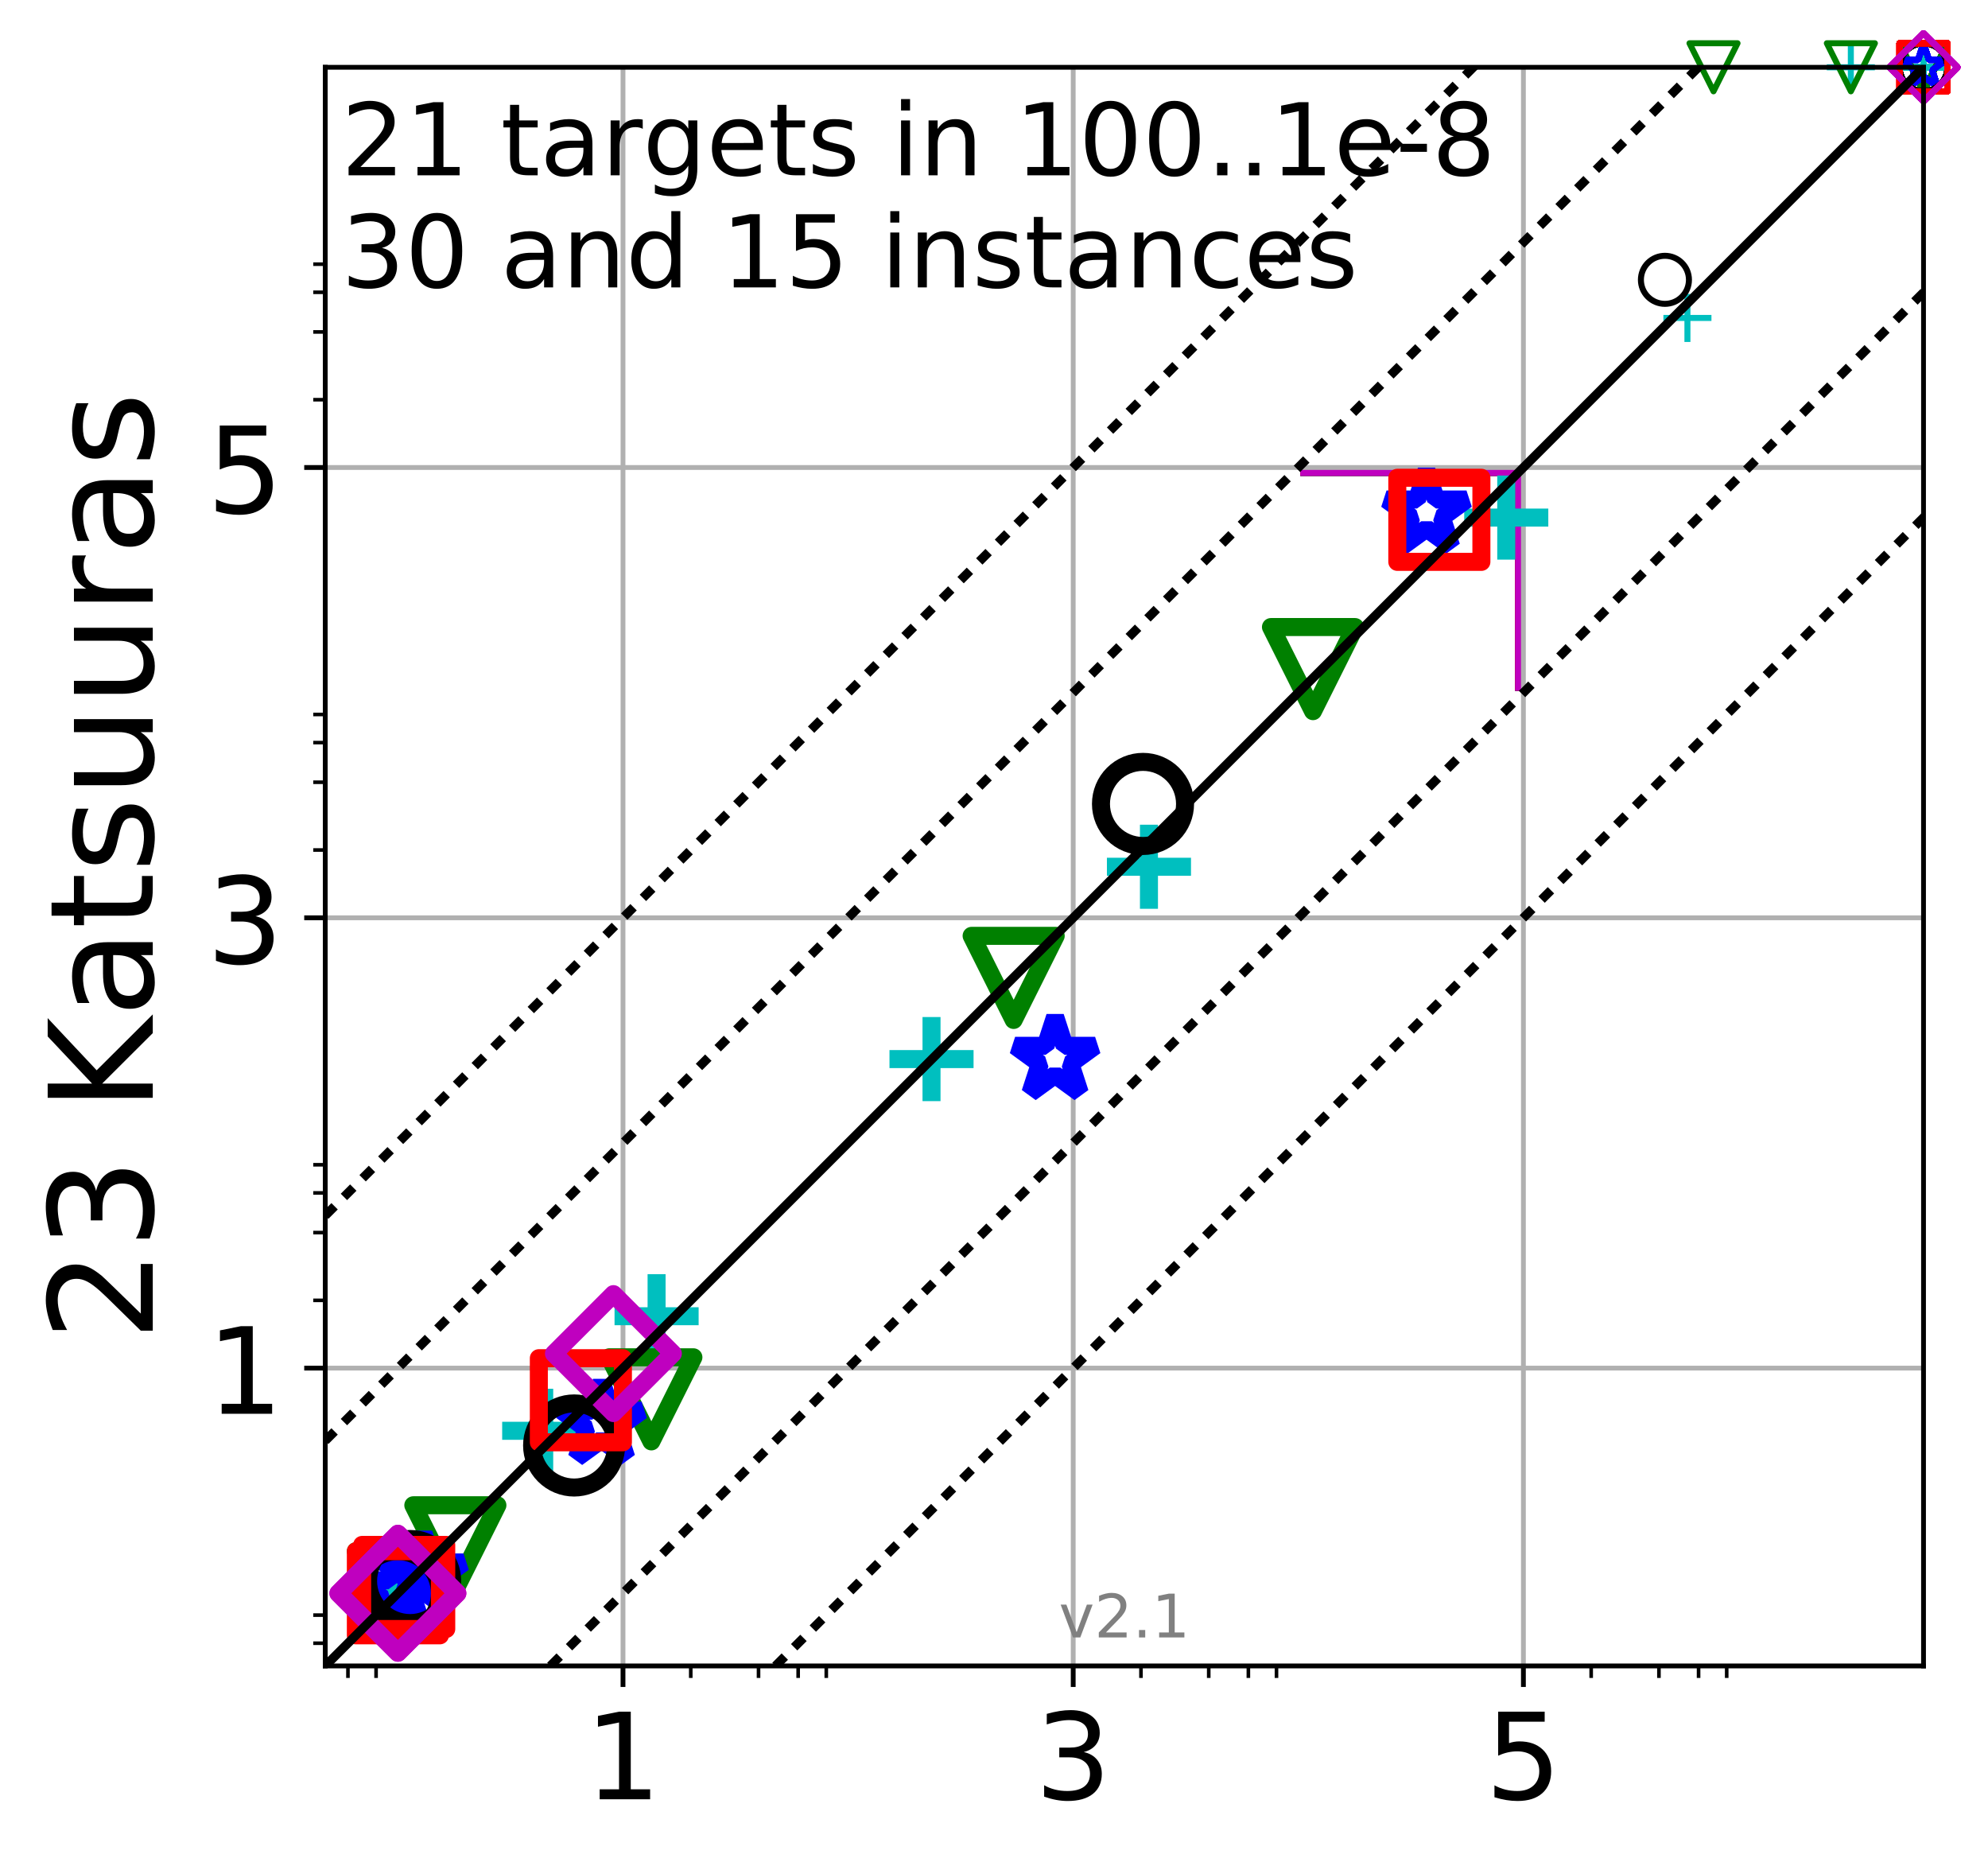 <?xml version="1.0" encoding="utf-8" standalone="no"?>
<!DOCTYPE svg PUBLIC "-//W3C//DTD SVG 1.1//EN"
  "http://www.w3.org/Graphics/SVG/1.1/DTD/svg11.dtd">
<!-- Created with matplotlib (http://matplotlib.org/) -->
<svg height="310pt" version="1.1" viewBox="0 0 331 310" width="331pt" xmlns="http://www.w3.org/2000/svg" xmlns:xlink="http://www.w3.org/1999/xlink">
 <defs>
  <style type="text/css">
*{stroke-linecap:butt;stroke-linejoin:round;}
  </style>
 </defs>
 <g id="figure_1">
  <g id="patch_1">
   <path d="M 0 310.868 
L 331.464 310.868 
L 331.464 0 
L 0 0 
z
" style="fill:#ffffff;"/>
  </g>
  <g id="axes_1">
   <g id="patch_2">
    <path d="M 54.153 277.312 
L 320.264 277.312 
L 320.264 11.2 
L 54.153 11.2 
z
" style="fill:#ffffff;"/>
   </g>
   <g id="line2d_1">
    <path clip-path="url(#pa8c44ef5ee)" d="M 253.007 114.22 
L 253.007 78.455 
" style="fill:none;stroke:#00bfbf;stroke-linecap:square;stroke-width:1.5;"/>
   </g>
   <g id="line2d_2">
    <path clip-path="url(#pa8c44ef5ee)" d="M 217.242 78.455 
L 253.007 78.455 
" style="fill:none;stroke:#00bfbf;stroke-linecap:square;stroke-width:1.5;"/>
   </g>
   <g id="line2d_3">
    <path clip-path="url(#pa8c44ef5ee)" d="M 253.026 114.23 
L 253.026 78.466 
" style="fill:none;stroke:#008000;stroke-linecap:square;stroke-width:1.5;"/>
   </g>
   <g id="line2d_4">
    <path clip-path="url(#pa8c44ef5ee)" d="M 217.261 78.466 
L 253.026 78.466 
" style="fill:none;stroke:#008000;stroke-linecap:square;stroke-width:1.5;"/>
   </g>
   <g id="line2d_5">
    <path clip-path="url(#pa8c44ef5ee)" d="M 253.015 114.228 
L 253.015 78.464 
" style="fill:none;stroke:#0000ff;stroke-linecap:square;stroke-width:1.5;"/>
   </g>
   <g id="line2d_6">
    <path clip-path="url(#pa8c44ef5ee)" d="M 217.25 78.464 
L 253.015 78.464 
" style="fill:none;stroke:#0000ff;stroke-linecap:square;stroke-width:1.5;"/>
   </g>
   <g id="line2d_7">
    <path clip-path="url(#pa8c44ef5ee)" d="M 253.011 114.216 
L 253.011 78.451 
" style="fill:none;stroke:#000000;stroke-linecap:square;stroke-width:1.5;"/>
   </g>
   <g id="line2d_8">
    <path clip-path="url(#pa8c44ef5ee)" d="M 217.246 78.451 
L 253.011 78.451 
" style="fill:none;stroke:#000000;stroke-linecap:square;stroke-width:1.5;"/>
   </g>
   <g id="line2d_9">
    <path clip-path="url(#pa8c44ef5ee)" d="M 253.006 114.223 
L 253.006 78.458 
" style="fill:none;stroke:#ff0000;stroke-linecap:square;stroke-width:1.5;"/>
   </g>
   <g id="line2d_10">
    <path clip-path="url(#pa8c44ef5ee)" d="M 217.242 78.458 
L 253.006 78.458 
" style="fill:none;stroke:#ff0000;stroke-linecap:square;stroke-width:1.5;"/>
   </g>
   <g id="line2d_11">
    <path clip-path="url(#pa8c44ef5ee)" d="M 253.007 114.231 
L 253.007 78.466 
" style="fill:none;stroke:#bf00bf;stroke-linecap:square;stroke-width:1.5;"/>
   </g>
   <g id="line2d_12">
    <path clip-path="url(#pa8c44ef5ee)" d="M 217.242 78.466 
L 253.007 78.466 
" style="fill:none;stroke:#bf00bf;stroke-linecap:square;stroke-width:1.5;"/>
   </g>
   <g id="matplotlib.axis_1">
    <g id="xtick_1">
     <g id="line2d_13">
      <path clip-path="url(#pa8c44ef5ee)" d="M 103.728 277.312 
L 103.728 11.2 
" style="fill:none;stroke:#b0b0b0;stroke-linecap:square;stroke-width:0.8;"/>
     </g>
     <g id="line2d_14">
      <defs>
       <path d="M 0 0 
L 0 3.5 
" id="meb3e71d6f0" style="stroke:#000000;stroke-width:0.8;"/>
      </defs>
      <g>
       <use style="stroke:#000000;stroke-width:0.8;" x="103.728" xlink:href="#meb3e71d6f0" y="277.312"/>
      </g>
     </g>
     <g id="text_1">
      <!-- 1 -->
      <defs>
       <path d="M 12.406 8.297 
L 28.516 8.297 
L 28.516 63.922 
L 10.984 60.406 
L 10.984 69.391 
L 28.422 72.906 
L 38.281 72.906 
L 38.281 8.297 
L 54.391 8.297 
L 54.391 0 
L 12.406 0 
z
" id="DejaVuSans-31"/>
      </defs>
      <g transform="translate(97.366 299.509)scale(0.2 -0.2)">
       <use xlink:href="#DejaVuSans-31"/>
      </g>
     </g>
    </g>
    <g id="xtick_2">
     <g id="line2d_15">
      <path clip-path="url(#pa8c44ef5ee)" d="M 178.687 277.312 
L 178.687 11.2 
" style="fill:none;stroke:#b0b0b0;stroke-linecap:square;stroke-width:0.8;"/>
     </g>
     <g id="line2d_16">
      <g>
       <use style="stroke:#000000;stroke-width:0.8;" x="178.687" xlink:href="#meb3e71d6f0" y="277.312"/>
      </g>
     </g>
     <g id="text_2">
      <!-- 3 -->
      <defs>
       <path d="M 40.578 39.312 
Q 47.656 37.797 51.625 33 
Q 55.609 28.219 55.609 21.188 
Q 55.609 10.406 48.188 4.484 
Q 40.766 -1.422 27.094 -1.422 
Q 22.516 -1.422 17.656 -0.516 
Q 12.797 0.391 7.625 2.203 
L 7.625 11.719 
Q 11.719 9.328 16.594 8.109 
Q 21.484 6.891 26.812 6.891 
Q 36.078 6.891 40.938 10.547 
Q 45.797 14.203 45.797 21.188 
Q 45.797 27.641 41.281 31.266 
Q 36.766 34.906 28.719 34.906 
L 20.219 34.906 
L 20.219 43.016 
L 29.109 43.016 
Q 36.375 43.016 40.234 45.922 
Q 44.094 48.828 44.094 54.297 
Q 44.094 59.906 40.109 62.906 
Q 36.141 65.922 28.719 65.922 
Q 24.656 65.922 20.016 65.031 
Q 15.375 64.156 9.812 62.312 
L 9.812 71.094 
Q 15.438 72.656 20.344 73.438 
Q 25.25 74.219 29.594 74.219 
Q 40.828 74.219 47.359 69.109 
Q 53.906 64.016 53.906 55.328 
Q 53.906 49.266 50.438 45.094 
Q 46.969 40.922 40.578 39.312 
" id="DejaVuSans-33"/>
      </defs>
      <g transform="translate(172.325 299.509)scale(0.2 -0.2)">
       <use xlink:href="#DejaVuSans-33"/>
      </g>
     </g>
    </g>
    <g id="xtick_3">
     <g id="line2d_17">
      <path clip-path="url(#pa8c44ef5ee)" d="M 253.646 277.312 
L 253.646 11.2 
" style="fill:none;stroke:#b0b0b0;stroke-linecap:square;stroke-width:0.8;"/>
     </g>
     <g id="line2d_18">
      <g>
       <use style="stroke:#000000;stroke-width:0.8;" x="253.646" xlink:href="#meb3e71d6f0" y="277.312"/>
      </g>
     </g>
     <g id="text_3">
      <!-- 5 -->
      <defs>
       <path d="M 10.797 72.906 
L 49.516 72.906 
L 49.516 64.594 
L 19.828 64.594 
L 19.828 46.734 
Q 21.969 47.469 24.109 47.828 
Q 26.266 48.188 28.422 48.188 
Q 40.625 48.188 47.75 41.5 
Q 54.891 34.812 54.891 23.391 
Q 54.891 11.625 47.562 5.094 
Q 40.234 -1.422 26.906 -1.422 
Q 22.312 -1.422 17.547 -0.641 
Q 12.797 0.141 7.719 1.703 
L 7.719 11.625 
Q 12.109 9.234 16.797 8.062 
Q 21.484 6.891 26.703 6.891 
Q 35.156 6.891 40.078 11.328 
Q 45.016 15.766 45.016 23.391 
Q 45.016 31 40.078 35.438 
Q 35.156 39.891 26.703 39.891 
Q 22.75 39.891 18.812 39.016 
Q 14.891 38.141 10.797 36.281 
z
" id="DejaVuSans-35"/>
      </defs>
      <g transform="translate(247.284 299.509)scale(0.2 -0.2)">
       <use xlink:href="#DejaVuSans-35"/>
      </g>
     </g>
    </g>
    <g id="xtick_4">
     <g id="line2d_19">
      <defs>
       <path d="M 0 0 
L 0 2 
" id="maaccd7bc27" style="stroke:#000000;stroke-width:0.6;"/>
      </defs>
      <g>
       <use style="stroke:#000000;stroke-width:0.6;" x="57.934" xlink:href="#maaccd7bc27" y="277.312"/>
      </g>
     </g>
    </g>
    <g id="xtick_5">
     <g id="line2d_20">
      <g>
       <use style="stroke:#000000;stroke-width:0.6;" x="62.616" xlink:href="#maaccd7bc27" y="277.312"/>
      </g>
     </g>
    </g>
    <g id="xtick_6">
     <g id="line2d_21">
      <g>
       <use style="stroke:#000000;stroke-width:0.6;" x="115.01" xlink:href="#maaccd7bc27" y="277.312"/>
      </g>
     </g>
    </g>
    <g id="xtick_7">
     <g id="line2d_22">
      <g>
       <use style="stroke:#000000;stroke-width:0.6;" x="126.293" xlink:href="#maaccd7bc27" y="277.312"/>
      </g>
     </g>
    </g>
    <g id="xtick_8">
     <g id="line2d_23">
      <g>
       <use style="stroke:#000000;stroke-width:0.6;" x="132.893" xlink:href="#maaccd7bc27" y="277.312"/>
      </g>
     </g>
    </g>
    <g id="xtick_9">
     <g id="line2d_24">
      <g>
       <use style="stroke:#000000;stroke-width:0.6;" x="137.575" xlink:href="#maaccd7bc27" y="277.312"/>
      </g>
     </g>
    </g>
    <g id="xtick_10">
     <g id="line2d_25">
      <g>
       <use style="stroke:#000000;stroke-width:0.6;" x="189.97" xlink:href="#maaccd7bc27" y="277.312"/>
      </g>
     </g>
    </g>
    <g id="xtick_11">
     <g id="line2d_26">
      <g>
       <use style="stroke:#000000;stroke-width:0.6;" x="201.252" xlink:href="#maaccd7bc27" y="277.312"/>
      </g>
     </g>
    </g>
    <g id="xtick_12">
     <g id="line2d_27">
      <g>
       <use style="stroke:#000000;stroke-width:0.6;" x="207.852" xlink:href="#maaccd7bc27" y="277.312"/>
      </g>
     </g>
    </g>
    <g id="xtick_13">
     <g id="line2d_28">
      <g>
       <use style="stroke:#000000;stroke-width:0.6;" x="212.534" xlink:href="#maaccd7bc27" y="277.312"/>
      </g>
     </g>
    </g>
    <g id="xtick_14">
     <g id="line2d_29">
      <g>
       <use style="stroke:#000000;stroke-width:0.6;" x="264.929" xlink:href="#maaccd7bc27" y="277.312"/>
      </g>
     </g>
    </g>
    <g id="xtick_15">
     <g id="line2d_30">
      <g>
       <use style="stroke:#000000;stroke-width:0.6;" x="276.211" xlink:href="#maaccd7bc27" y="277.312"/>
      </g>
     </g>
    </g>
    <g id="xtick_16">
     <g id="line2d_31">
      <g>
       <use style="stroke:#000000;stroke-width:0.6;" x="282.811" xlink:href="#maaccd7bc27" y="277.312"/>
      </g>
     </g>
    </g>
    <g id="xtick_17">
     <g id="line2d_32">
      <g>
       <use style="stroke:#000000;stroke-width:0.6;" x="287.494" xlink:href="#maaccd7bc27" y="277.312"/>
      </g>
     </g>
    </g>
   </g>
   <g id="matplotlib.axis_2">
    <g id="ytick_1">
     <g id="line2d_33">
      <path clip-path="url(#pa8c44ef5ee)" d="M 54.153 227.736 
L 320.264 227.736 
" style="fill:none;stroke:#b0b0b0;stroke-linecap:square;stroke-width:0.8;"/>
     </g>
     <g id="line2d_34">
      <defs>
       <path d="M 0 0 
L -3.5 0 
" id="mb27d018415" style="stroke:#000000;stroke-width:0.8;"/>
      </defs>
      <g>
       <use style="stroke:#000000;stroke-width:0.8;" x="54.153" xlink:href="#mb27d018415" y="227.736"/>
      </g>
     </g>
     <g id="text_4">
      <!-- 1 -->
      <g transform="translate(34.428 235.335)scale(0.2 -0.2)">
       <use xlink:href="#DejaVuSans-31"/>
      </g>
     </g>
    </g>
    <g id="ytick_2">
     <g id="line2d_35">
      <path clip-path="url(#pa8c44ef5ee)" d="M 54.153 152.777 
L 320.264 152.777 
" style="fill:none;stroke:#b0b0b0;stroke-linecap:square;stroke-width:0.8;"/>
     </g>
     <g id="line2d_36">
      <g>
       <use style="stroke:#000000;stroke-width:0.8;" x="54.153" xlink:href="#mb27d018415" y="152.777"/>
      </g>
     </g>
     <g id="text_5">
      <!-- 3 -->
      <g transform="translate(34.428 160.376)scale(0.2 -0.2)">
       <use xlink:href="#DejaVuSans-33"/>
      </g>
     </g>
    </g>
    <g id="ytick_3">
     <g id="line2d_37">
      <path clip-path="url(#pa8c44ef5ee)" d="M 54.153 77.818 
L 320.264 77.818 
" style="fill:none;stroke:#b0b0b0;stroke-linecap:square;stroke-width:0.8;"/>
     </g>
     <g id="line2d_38">
      <g>
       <use style="stroke:#000000;stroke-width:0.8;" x="54.153" xlink:href="#mb27d018415" y="77.818"/>
      </g>
     </g>
     <g id="text_6">
      <!-- 5 -->
      <g transform="translate(34.428 85.417)scale(0.2 -0.2)">
       <use xlink:href="#DejaVuSans-35"/>
      </g>
     </g>
    </g>
    <g id="ytick_4">
     <g id="line2d_39">
      <defs>
       <path d="M 0 0 
L -2 0 
" id="mbf9aca36cf" style="stroke:#000000;stroke-width:0.6;"/>
      </defs>
      <g>
       <use style="stroke:#000000;stroke-width:0.6;" x="54.153" xlink:href="#mbf9aca36cf" y="273.531"/>
      </g>
     </g>
    </g>
    <g id="ytick_5">
     <g id="line2d_40">
      <g>
       <use style="stroke:#000000;stroke-width:0.6;" x="54.153" xlink:href="#mbf9aca36cf" y="268.848"/>
      </g>
     </g>
    </g>
    <g id="ytick_6">
     <g id="line2d_41">
      <g>
       <use style="stroke:#000000;stroke-width:0.6;" x="54.153" xlink:href="#mbf9aca36cf" y="216.454"/>
      </g>
     </g>
    </g>
    <g id="ytick_7">
     <g id="line2d_42">
      <g>
       <use style="stroke:#000000;stroke-width:0.6;" x="54.153" xlink:href="#mbf9aca36cf" y="205.172"/>
      </g>
     </g>
    </g>
    <g id="ytick_8">
     <g id="line2d_43">
      <g>
       <use style="stroke:#000000;stroke-width:0.6;" x="54.153" xlink:href="#mbf9aca36cf" y="198.572"/>
      </g>
     </g>
    </g>
    <g id="ytick_9">
     <g id="line2d_44">
      <g>
       <use style="stroke:#000000;stroke-width:0.6;" x="54.153" xlink:href="#mbf9aca36cf" y="193.889"/>
      </g>
     </g>
    </g>
    <g id="ytick_10">
     <g id="line2d_45">
      <g>
       <use style="stroke:#000000;stroke-width:0.6;" x="54.153" xlink:href="#mbf9aca36cf" y="141.495"/>
      </g>
     </g>
    </g>
    <g id="ytick_11">
     <g id="line2d_46">
      <g>
       <use style="stroke:#000000;stroke-width:0.6;" x="54.153" xlink:href="#mbf9aca36cf" y="130.213"/>
      </g>
     </g>
    </g>
    <g id="ytick_12">
     <g id="line2d_47">
      <g>
       <use style="stroke:#000000;stroke-width:0.6;" x="54.153" xlink:href="#mbf9aca36cf" y="123.613"/>
      </g>
     </g>
    </g>
    <g id="ytick_13">
     <g id="line2d_48">
      <g>
       <use style="stroke:#000000;stroke-width:0.6;" x="54.153" xlink:href="#mbf9aca36cf" y="118.93"/>
      </g>
     </g>
    </g>
    <g id="ytick_14">
     <g id="line2d_49">
      <g>
       <use style="stroke:#000000;stroke-width:0.6;" x="54.153" xlink:href="#mbf9aca36cf" y="66.536"/>
      </g>
     </g>
    </g>
    <g id="ytick_15">
     <g id="line2d_50">
      <g>
       <use style="stroke:#000000;stroke-width:0.6;" x="54.153" xlink:href="#mbf9aca36cf" y="55.253"/>
      </g>
     </g>
    </g>
    <g id="ytick_16">
     <g id="line2d_51">
      <g>
       <use style="stroke:#000000;stroke-width:0.6;" x="54.153" xlink:href="#mbf9aca36cf" y="48.654"/>
      </g>
     </g>
    </g>
    <g id="ytick_17">
     <g id="line2d_52">
      <g>
       <use style="stroke:#000000;stroke-width:0.6;" x="54.153" xlink:href="#mbf9aca36cf" y="43.971"/>
      </g>
     </g>
    </g>
    <g id="text_7">
     <!-- 23 Katsuuras -->
     <defs>
      <path d="M 19.188 8.297 
L 53.609 8.297 
L 53.609 0 
L 7.328 0 
L 7.328 8.297 
Q 12.938 14.109 22.625 23.891 
Q 32.328 33.688 34.812 36.531 
Q 39.547 41.844 41.422 45.531 
Q 43.312 49.219 43.312 52.781 
Q 43.312 58.594 39.234 62.25 
Q 35.156 65.922 28.609 65.922 
Q 23.969 65.922 18.812 64.312 
Q 13.672 62.703 7.812 59.422 
L 7.812 69.391 
Q 13.766 71.781 18.938 73 
Q 24.125 74.219 28.422 74.219 
Q 39.75 74.219 46.484 68.547 
Q 53.219 62.891 53.219 53.422 
Q 53.219 48.922 51.531 44.891 
Q 49.859 40.875 45.406 35.406 
Q 44.188 33.984 37.641 27.219 
Q 31.109 20.453 19.188 8.297 
" id="DejaVuSans-32"/>
      <path id="DejaVuSans-20"/>
      <path d="M 9.812 72.906 
L 19.672 72.906 
L 19.672 42.094 
L 52.391 72.906 
L 65.094 72.906 
L 28.906 38.922 
L 67.672 0 
L 54.688 0 
L 19.672 35.109 
L 19.672 0 
L 9.812 0 
z
" id="DejaVuSans-4b"/>
      <path d="M 34.281 27.484 
Q 23.391 27.484 19.188 25 
Q 14.984 22.516 14.984 16.5 
Q 14.984 11.719 18.141 8.906 
Q 21.297 6.109 26.703 6.109 
Q 34.188 6.109 38.703 11.406 
Q 43.219 16.703 43.219 25.484 
L 43.219 27.484 
z
M 52.203 31.203 
L 52.203 0 
L 43.219 0 
L 43.219 8.297 
Q 40.141 3.328 35.547 0.953 
Q 30.953 -1.422 24.312 -1.422 
Q 15.922 -1.422 10.953 3.297 
Q 6 8.016 6 15.922 
Q 6 25.141 12.172 29.828 
Q 18.359 34.516 30.609 34.516 
L 43.219 34.516 
L 43.219 35.406 
Q 43.219 41.609 39.141 45 
Q 35.062 48.391 27.688 48.391 
Q 23 48.391 18.547 47.266 
Q 14.109 46.141 10.016 43.891 
L 10.016 52.203 
Q 14.938 54.109 19.578 55.047 
Q 24.219 56 28.609 56 
Q 40.484 56 46.344 49.844 
Q 52.203 43.703 52.203 31.203 
" id="DejaVuSans-61"/>
      <path d="M 18.312 70.219 
L 18.312 54.688 
L 36.812 54.688 
L 36.812 47.703 
L 18.312 47.703 
L 18.312 18.016 
Q 18.312 11.328 20.141 9.422 
Q 21.969 7.516 27.594 7.516 
L 36.812 7.516 
L 36.812 0 
L 27.594 0 
Q 17.188 0 13.234 3.875 
Q 9.281 7.766 9.281 18.016 
L 9.281 47.703 
L 2.688 47.703 
L 2.688 54.688 
L 9.281 54.688 
L 9.281 70.219 
z
" id="DejaVuSans-74"/>
      <path d="M 44.281 53.078 
L 44.281 44.578 
Q 40.484 46.531 36.375 47.5 
Q 32.281 48.484 27.875 48.484 
Q 21.188 48.484 17.844 46.438 
Q 14.5 44.391 14.5 40.281 
Q 14.5 37.156 16.891 35.375 
Q 19.281 33.594 26.516 31.984 
L 29.594 31.297 
Q 39.156 29.25 43.188 25.516 
Q 47.219 21.781 47.219 15.094 
Q 47.219 7.469 41.188 3.016 
Q 35.156 -1.422 24.609 -1.422 
Q 20.219 -1.422 15.453 -0.562 
Q 10.688 0.297 5.422 2 
L 5.422 11.281 
Q 10.406 8.688 15.234 7.391 
Q 20.062 6.109 24.812 6.109 
Q 31.156 6.109 34.562 8.281 
Q 37.984 10.453 37.984 14.406 
Q 37.984 18.062 35.516 20.016 
Q 33.062 21.969 24.703 23.781 
L 21.578 24.516 
Q 13.234 26.266 9.516 29.906 
Q 5.812 33.547 5.812 39.891 
Q 5.812 47.609 11.281 51.797 
Q 16.75 56 26.812 56 
Q 31.781 56 36.172 55.266 
Q 40.578 54.547 44.281 53.078 
" id="DejaVuSans-73"/>
      <path d="M 8.5 21.578 
L 8.5 54.688 
L 17.484 54.688 
L 17.484 21.922 
Q 17.484 14.156 20.5 10.266 
Q 23.531 6.391 29.594 6.391 
Q 36.859 6.391 41.078 11.031 
Q 45.312 15.672 45.312 23.688 
L 45.312 54.688 
L 54.297 54.688 
L 54.297 0 
L 45.312 0 
L 45.312 8.406 
Q 42.047 3.422 37.719 1 
Q 33.406 -1.422 27.688 -1.422 
Q 18.266 -1.422 13.375 4.438 
Q 8.5 10.297 8.5 21.578 
M 31.109 56 
z
" id="DejaVuSans-75"/>
      <path d="M 41.109 46.297 
Q 39.594 47.172 37.812 47.578 
Q 36.031 48 33.891 48 
Q 26.266 48 22.188 43.047 
Q 18.109 38.094 18.109 28.812 
L 18.109 0 
L 9.078 0 
L 9.078 54.688 
L 18.109 54.688 
L 18.109 46.188 
Q 20.953 51.172 25.484 53.578 
Q 30.031 56 36.531 56 
Q 37.453 56 38.578 55.875 
Q 39.703 55.766 41.062 55.516 
z
" id="DejaVuSans-72"/>
     </defs>
     <g transform="translate(25.436 223.265)rotate(-90)scale(0.24 -0.24)">
      <use xlink:href="#DejaVuSans-32"/>
      <use x="63.623" xlink:href="#DejaVuSans-33"/>
      <use x="127.246" xlink:href="#DejaVuSans-20"/>
      <use x="159.033" xlink:href="#DejaVuSans-4b"/>
      <use x="224.594" xlink:href="#DejaVuSans-61"/>
      <use x="285.873" xlink:href="#DejaVuSans-74"/>
      <use x="325.082" xlink:href="#DejaVuSans-73"/>
      <use x="377.182" xlink:href="#DejaVuSans-75"/>
      <use x="440.561" xlink:href="#DejaVuSans-75"/>
      <use x="503.939" xlink:href="#DejaVuSans-72"/>
      <use x="545.053" xlink:href="#DejaVuSans-61"/>
      <use x="606.332" xlink:href="#DejaVuSans-73"/>
     </g>
    </g>
   </g>
   <g id="line2d_53">
    <defs>
     <path d="M -7 0 
L 7 0 
M 0 7 
L 0 -7 
" id="m650747ad0c" style="stroke:#00bfbf;stroke-width:3;"/>
    </defs>
    <g>
     <use style="fill:none;stroke:#00bfbf;stroke-width:3;" x="66.249" xlink:href="#m650747ad0c" y="265.216"/>
     <use style="fill:none;stroke:#00bfbf;stroke-width:3;" x="90.61" xlink:href="#m650747ad0c" y="238.173"/>
     <use style="fill:none;stroke:#00bfbf;stroke-width:3;" x="109.321" xlink:href="#m650747ad0c" y="219.099"/>
     <use style="fill:none;stroke:#00bfbf;stroke-width:3;" x="155.097" xlink:href="#m650747ad0c" y="176.294"/>
     <use style="fill:none;stroke:#00bfbf;stroke-width:3;" x="191.3" xlink:href="#m650747ad0c" y="144.281"/>
     <use style="fill:none;stroke:#00bfbf;stroke-width:3;" x="250.79" xlink:href="#m650747ad0c" y="86.16"/>
    </g>
   </g>
   <g id="line2d_54">
    <defs>
     <path d="M -4 0 
L 4 0 
M 0 4 
L 0 -4 
" id="md468069913" style="stroke:#00bfbf;"/>
    </defs>
    <g>
     <use style="fill:none;stroke:#00bfbf;" x="280.955" xlink:href="#md468069913" y="52.925"/>
    </g>
   </g>
   <g id="line2d_55">
    <g>
     <use style="fill:none;stroke:#00bfbf;" x="308.161" xlink:href="#md468069913" y="11.2"/>
    </g>
   </g>
   <g id="line2d_56">
    <g>
     <use style="fill:none;stroke:#00bfbf;" x="320.264" xlink:href="#md468069913" y="11.2"/>
     <use style="fill:none;stroke:#00bfbf;" x="320.264" xlink:href="#md468069913" y="11.2"/>
     <use style="fill:none;stroke:#00bfbf;" x="320.264" xlink:href="#md468069913" y="11.2"/>
     <use style="fill:none;stroke:#00bfbf;" x="320.264" xlink:href="#md468069913" y="11.2"/>
     <use style="fill:none;stroke:#00bfbf;" x="320.264" xlink:href="#md468069913" y="11.2"/>
     <use style="fill:none;stroke:#00bfbf;" x="320.264" xlink:href="#md468069913" y="11.2"/>
     <use style="fill:none;stroke:#00bfbf;" x="320.264" xlink:href="#md468069913" y="11.2"/>
     <use style="fill:none;stroke:#00bfbf;" x="320.264" xlink:href="#md468069913" y="11.2"/>
     <use style="fill:none;stroke:#00bfbf;" x="320.264" xlink:href="#md468069913" y="11.2"/>
     <use style="fill:none;stroke:#00bfbf;" x="320.264" xlink:href="#md468069913" y="11.2"/>
     <use style="fill:none;stroke:#00bfbf;" x="320.264" xlink:href="#md468069913" y="11.2"/>
     <use style="fill:none;stroke:#00bfbf;" x="320.264" xlink:href="#md468069913" y="11.2"/>
     <use style="fill:none;stroke:#00bfbf;" x="320.264" xlink:href="#md468069913" y="11.2"/>
    </g>
   </g>
   <g id="line2d_57">
    <defs>
     <path d="M -0 7 
L 7 -7 
L -7 -7 
z
" id="me7183b221b" style="stroke:#008000;stroke-linejoin:miter;stroke-width:3;"/>
    </defs>
    <g>
     <use style="fill:none;stroke:#008000;stroke-linejoin:miter;stroke-width:3;" x="66.249" xlink:href="#me7183b221b" y="265.216"/>
     <use style="fill:none;stroke:#008000;stroke-linejoin:miter;stroke-width:3;" x="75.816" xlink:href="#me7183b221b" y="257.566"/>
     <use style="fill:none;stroke:#008000;stroke-linejoin:miter;stroke-width:3;" x="108.451" xlink:href="#me7183b221b" y="232.934"/>
     <use style="fill:none;stroke:#008000;stroke-linejoin:miter;stroke-width:3;" x="168.773" xlink:href="#me7183b221b" y="162.781"/>
     <use style="fill:none;stroke:#008000;stroke-linejoin:miter;stroke-width:3;" x="218.613" xlink:href="#me7183b221b" y="111.379"/>
    </g>
   </g>
   <g id="line2d_58">
    <defs>
     <path d="M -0 4 
L 4 -4 
L -4 -4 
z
" id="m71524257f9" style="stroke:#008000;stroke-linejoin:miter;"/>
    </defs>
    <g>
     <use style="fill:none;stroke:#008000;stroke-linejoin:miter;" x="285.298" xlink:href="#m71524257f9" y="11.2"/>
     <use style="fill:none;stroke:#008000;stroke-linejoin:miter;" x="308.168" xlink:href="#m71524257f9" y="11.2"/>
    </g>
   </g>
   <g id="line2d_59">
    <g>
     <use style="fill:none;stroke:#008000;stroke-linejoin:miter;" x="320.264" xlink:href="#m71524257f9" y="11.2"/>
     <use style="fill:none;stroke:#008000;stroke-linejoin:miter;" x="320.264" xlink:href="#m71524257f9" y="11.2"/>
     <use style="fill:none;stroke:#008000;stroke-linejoin:miter;" x="320.264" xlink:href="#m71524257f9" y="11.2"/>
     <use style="fill:none;stroke:#008000;stroke-linejoin:miter;" x="320.264" xlink:href="#m71524257f9" y="11.2"/>
     <use style="fill:none;stroke:#008000;stroke-linejoin:miter;" x="320.264" xlink:href="#m71524257f9" y="11.2"/>
     <use style="fill:none;stroke:#008000;stroke-linejoin:miter;" x="320.264" xlink:href="#m71524257f9" y="11.2"/>
     <use style="fill:none;stroke:#008000;stroke-linejoin:miter;" x="320.264" xlink:href="#m71524257f9" y="11.2"/>
     <use style="fill:none;stroke:#008000;stroke-linejoin:miter;" x="320.264" xlink:href="#m71524257f9" y="11.2"/>
     <use style="fill:none;stroke:#008000;stroke-linejoin:miter;" x="320.264" xlink:href="#m71524257f9" y="11.2"/>
     <use style="fill:none;stroke:#008000;stroke-linejoin:miter;" x="320.264" xlink:href="#m71524257f9" y="11.2"/>
     <use style="fill:none;stroke:#008000;stroke-linejoin:miter;" x="320.264" xlink:href="#m71524257f9" y="11.2"/>
     <use style="fill:none;stroke:#008000;stroke-linejoin:miter;" x="320.264" xlink:href="#m71524257f9" y="11.2"/>
     <use style="fill:none;stroke:#008000;stroke-linejoin:miter;" x="320.264" xlink:href="#m71524257f9" y="11.2"/>
     <use style="fill:none;stroke:#008000;stroke-linejoin:miter;" x="320.264" xlink:href="#m71524257f9" y="11.2"/>
    </g>
   </g>
   <g id="line2d_60">
    <defs>
     <path d="M 0 -7 
L -1.572 -2.163 
L -6.657 -2.163 
L -2.543 0.826 
L -4.114 5.663 
L -0 2.674 
L 4.114 5.663 
L 2.543 0.826 
L 6.657 -2.163 
L 1.572 -2.163 
z
" id="m16abffbb9e" style="stroke:#0000ff;stroke-linejoin:bevel;stroke-width:3;"/>
    </defs>
    <g>
     <use style="fill:none;stroke:#0000ff;stroke-linejoin:bevel;stroke-width:3;" x="66.249" xlink:href="#m16abffbb9e" y="265.216"/>
     <use style="fill:none;stroke:#0000ff;stroke-linejoin:bevel;stroke-width:3;" x="70.519" xlink:href="#m16abffbb9e" y="262.248"/>
     <use style="fill:none;stroke:#0000ff;stroke-linejoin:bevel;stroke-width:3;" x="100.164" xlink:href="#m16abffbb9e" y="236.982"/>
     <use style="fill:none;stroke:#0000ff;stroke-linejoin:bevel;stroke-width:3;" x="175.674" xlink:href="#m16abffbb9e" y="176.248"/>
     <use style="fill:none;stroke:#0000ff;stroke-linejoin:bevel;stroke-width:3;" x="237.513" xlink:href="#m16abffbb9e" y="85.307"/>
    </g>
   </g>
   <g id="line2d_61">
    <defs>
     <path d="M 0 -4 
L -0.898 -1.236 
L -3.804 -1.236 
L -1.453 0.472 
L -2.351 3.236 
L -0 1.528 
L 2.351 3.236 
L 1.453 0.472 
L 3.804 -1.236 
L 0.898 -1.236 
z
" id="mfa01531c56" style="stroke:#0000ff;stroke-linejoin:bevel;"/>
    </defs>
    <g>
     <use style="fill:none;stroke:#0000ff;stroke-linejoin:bevel;" x="320.264" xlink:href="#mfa01531c56" y="11.2"/>
     <use style="fill:none;stroke:#0000ff;stroke-linejoin:bevel;" x="320.264" xlink:href="#mfa01531c56" y="11.2"/>
     <use style="fill:none;stroke:#0000ff;stroke-linejoin:bevel;" x="320.264" xlink:href="#mfa01531c56" y="11.2"/>
     <use style="fill:none;stroke:#0000ff;stroke-linejoin:bevel;" x="320.264" xlink:href="#mfa01531c56" y="11.2"/>
     <use style="fill:none;stroke:#0000ff;stroke-linejoin:bevel;" x="320.264" xlink:href="#mfa01531c56" y="11.2"/>
     <use style="fill:none;stroke:#0000ff;stroke-linejoin:bevel;" x="320.264" xlink:href="#mfa01531c56" y="11.2"/>
     <use style="fill:none;stroke:#0000ff;stroke-linejoin:bevel;" x="320.264" xlink:href="#mfa01531c56" y="11.2"/>
     <use style="fill:none;stroke:#0000ff;stroke-linejoin:bevel;" x="320.264" xlink:href="#mfa01531c56" y="11.2"/>
     <use style="fill:none;stroke:#0000ff;stroke-linejoin:bevel;" x="320.264" xlink:href="#mfa01531c56" y="11.2"/>
     <use style="fill:none;stroke:#0000ff;stroke-linejoin:bevel;" x="320.264" xlink:href="#mfa01531c56" y="11.2"/>
     <use style="fill:none;stroke:#0000ff;stroke-linejoin:bevel;" x="320.264" xlink:href="#mfa01531c56" y="11.2"/>
     <use style="fill:none;stroke:#0000ff;stroke-linejoin:bevel;" x="320.264" xlink:href="#mfa01531c56" y="11.2"/>
     <use style="fill:none;stroke:#0000ff;stroke-linejoin:bevel;" x="320.264" xlink:href="#mfa01531c56" y="11.2"/>
     <use style="fill:none;stroke:#0000ff;stroke-linejoin:bevel;" x="320.264" xlink:href="#mfa01531c56" y="11.2"/>
     <use style="fill:none;stroke:#0000ff;stroke-linejoin:bevel;" x="320.264" xlink:href="#mfa01531c56" y="11.2"/>
     <use style="fill:none;stroke:#0000ff;stroke-linejoin:bevel;" x="320.264" xlink:href="#mfa01531c56" y="11.2"/>
    </g>
   </g>
   <g id="line2d_62">
    <defs>
     <path d="M 0 7 
C 1.856 7 3.637 6.262 4.95 4.95 
C 6.262 3.637 7 1.856 7 0 
C 7 -1.856 6.262 -3.637 4.95 -4.95 
C 3.637 -6.262 1.856 -7 0 -7 
C -1.856 -7 -3.637 -6.262 -4.95 -4.95 
C -6.262 -3.637 -7 -1.856 -7 0 
C -7 1.856 -6.262 3.637 -4.95 4.95 
C -3.637 6.262 -1.856 7 0 7 
z
" id="m4ac3680b47" style="stroke:#000000;stroke-width:3;"/>
    </defs>
    <g>
     <use style="fill:none;stroke:#000000;stroke-width:3;" x="66.249" xlink:href="#m4ac3680b47" y="265.216"/>
     <use style="fill:none;stroke:#000000;stroke-width:3;" x="68.286" xlink:href="#m4ac3680b47" y="263.179"/>
     <use style="fill:none;stroke:#000000;stroke-width:3;" x="95.593" xlink:href="#m4ac3680b47" y="240.614"/>
     <use style="fill:none;stroke:#000000;stroke-width:3;" x="190.31" xlink:href="#m4ac3680b47" y="133.822"/>
    </g>
   </g>
   <g id="line2d_63">
    <defs>
     <path d="M 0 4 
C 1.061 4 2.078 3.579 2.828 2.828 
C 3.579 2.078 4 1.061 4 0 
C 4 -1.061 3.579 -2.078 2.828 -2.828 
C 2.078 -3.579 1.061 -4 0 -4 
C -1.061 -4 -2.078 -3.579 -2.828 -2.828 
C -3.579 -2.078 -4 -1.061 -4 0 
C -4 1.061 -3.579 2.078 -2.828 2.828 
C -2.078 3.579 -1.061 4 0 4 
z
" id="m3e2bdf161f" style="stroke:#000000;"/>
    </defs>
    <g>
     <use style="fill:none;stroke:#000000;" x="277.209" xlink:href="#m3e2bdf161f" y="46.58"/>
    </g>
   </g>
   <g id="line2d_64">
    <g>
     <use style="fill:none;stroke:#000000;" x="320.264" xlink:href="#m3e2bdf161f" y="11.2"/>
     <use style="fill:none;stroke:#000000;" x="320.264" xlink:href="#m3e2bdf161f" y="11.2"/>
     <use style="fill:none;stroke:#000000;" x="320.264" xlink:href="#m3e2bdf161f" y="11.2"/>
     <use style="fill:none;stroke:#000000;" x="320.264" xlink:href="#m3e2bdf161f" y="11.2"/>
     <use style="fill:none;stroke:#000000;" x="320.264" xlink:href="#m3e2bdf161f" y="11.2"/>
     <use style="fill:none;stroke:#000000;" x="320.264" xlink:href="#m3e2bdf161f" y="11.2"/>
     <use style="fill:none;stroke:#000000;" x="320.264" xlink:href="#m3e2bdf161f" y="11.2"/>
     <use style="fill:none;stroke:#000000;" x="320.264" xlink:href="#m3e2bdf161f" y="11.2"/>
     <use style="fill:none;stroke:#000000;" x="320.264" xlink:href="#m3e2bdf161f" y="11.2"/>
     <use style="fill:none;stroke:#000000;" x="320.264" xlink:href="#m3e2bdf161f" y="11.2"/>
     <use style="fill:none;stroke:#000000;" x="320.264" xlink:href="#m3e2bdf161f" y="11.2"/>
     <use style="fill:none;stroke:#000000;" x="320.264" xlink:href="#m3e2bdf161f" y="11.2"/>
     <use style="fill:none;stroke:#000000;" x="320.264" xlink:href="#m3e2bdf161f" y="11.2"/>
     <use style="fill:none;stroke:#000000;" x="320.264" xlink:href="#m3e2bdf161f" y="11.2"/>
     <use style="fill:none;stroke:#000000;" x="320.264" xlink:href="#m3e2bdf161f" y="11.2"/>
     <use style="fill:none;stroke:#000000;" x="320.264" xlink:href="#m3e2bdf161f" y="11.2"/>
    </g>
   </g>
   <g id="line2d_65">
    <defs>
     <path d="M -7 7 
L 7 7 
L 7 -7 
L -7 -7 
z
" id="mfa42a14960" style="stroke:#ff0000;stroke-linejoin:miter;stroke-width:3;"/>
    </defs>
    <g>
     <use style="fill:none;stroke:#ff0000;stroke-linejoin:miter;stroke-width:3;" x="66.249" xlink:href="#mfa42a14960" y="265.216"/>
     <use style="fill:none;stroke:#ff0000;stroke-linejoin:miter;stroke-width:3;" x="67.299" xlink:href="#mfa42a14960" y="264.165"/>
     <use style="fill:none;stroke:#ff0000;stroke-linejoin:miter;stroke-width:3;" x="96.716" xlink:href="#mfa42a14960" y="233.084"/>
     <use style="fill:none;stroke:#ff0000;stroke-linejoin:miter;stroke-width:3;" x="239.651" xlink:href="#mfa42a14960" y="86.53"/>
    </g>
   </g>
   <g id="line2d_66">
    <defs>
     <path d="M -4 4 
L 4 4 
L 4 -4 
L -4 -4 
z
" id="mad28d5aa73" style="stroke:#ff0000;stroke-linejoin:miter;"/>
    </defs>
    <g>
     <use style="fill:none;stroke:#ff0000;stroke-linejoin:miter;" x="320.264" xlink:href="#mad28d5aa73" y="11.2"/>
     <use style="fill:none;stroke:#ff0000;stroke-linejoin:miter;" x="320.264" xlink:href="#mad28d5aa73" y="11.2"/>
     <use style="fill:none;stroke:#ff0000;stroke-linejoin:miter;" x="320.264" xlink:href="#mad28d5aa73" y="11.2"/>
     <use style="fill:none;stroke:#ff0000;stroke-linejoin:miter;" x="320.264" xlink:href="#mad28d5aa73" y="11.2"/>
     <use style="fill:none;stroke:#ff0000;stroke-linejoin:miter;" x="320.264" xlink:href="#mad28d5aa73" y="11.2"/>
     <use style="fill:none;stroke:#ff0000;stroke-linejoin:miter;" x="320.264" xlink:href="#mad28d5aa73" y="11.2"/>
     <use style="fill:none;stroke:#ff0000;stroke-linejoin:miter;" x="320.264" xlink:href="#mad28d5aa73" y="11.2"/>
     <use style="fill:none;stroke:#ff0000;stroke-linejoin:miter;" x="320.264" xlink:href="#mad28d5aa73" y="11.2"/>
     <use style="fill:none;stroke:#ff0000;stroke-linejoin:miter;" x="320.264" xlink:href="#mad28d5aa73" y="11.2"/>
     <use style="fill:none;stroke:#ff0000;stroke-linejoin:miter;" x="320.264" xlink:href="#mad28d5aa73" y="11.2"/>
     <use style="fill:none;stroke:#ff0000;stroke-linejoin:miter;" x="320.264" xlink:href="#mad28d5aa73" y="11.2"/>
     <use style="fill:none;stroke:#ff0000;stroke-linejoin:miter;" x="320.264" xlink:href="#mad28d5aa73" y="11.2"/>
     <use style="fill:none;stroke:#ff0000;stroke-linejoin:miter;" x="320.264" xlink:href="#mad28d5aa73" y="11.2"/>
     <use style="fill:none;stroke:#ff0000;stroke-linejoin:miter;" x="320.264" xlink:href="#mad28d5aa73" y="11.2"/>
     <use style="fill:none;stroke:#ff0000;stroke-linejoin:miter;" x="320.264" xlink:href="#mad28d5aa73" y="11.2"/>
     <use style="fill:none;stroke:#ff0000;stroke-linejoin:miter;" x="320.264" xlink:href="#mad28d5aa73" y="11.2"/>
     <use style="fill:none;stroke:#ff0000;stroke-linejoin:miter;" x="320.264" xlink:href="#mad28d5aa73" y="11.2"/>
    </g>
   </g>
   <g id="line2d_67">
    <defs>
     <path d="M -0 9.899 
L 9.899 0 
L 0 -9.899 
L -9.899 -0 
z
" id="mbc97d860c2" style="stroke:#bf00bf;stroke-linejoin:miter;stroke-width:3;"/>
    </defs>
    <g>
     <use style="fill:none;stroke:#bf00bf;stroke-linejoin:miter;stroke-width:3;" x="66.249" xlink:href="#mbc97d860c2" y="265.216"/>
     <use style="fill:none;stroke:#bf00bf;stroke-linejoin:miter;stroke-width:3;" x="66.249" xlink:href="#mbc97d860c2" y="265.216"/>
     <use style="fill:none;stroke:#bf00bf;stroke-linejoin:miter;stroke-width:3;" x="102.133" xlink:href="#mbc97d860c2" y="225.321"/>
    </g>
   </g>
   <g id="line2d_68">
    <defs>
     <path d="M -0 5.657 
L 5.657 0 
L 0 -5.657 
L -5.657 -0 
z
" id="m0ab3bfffe2" style="stroke:#bf00bf;stroke-linejoin:miter;"/>
    </defs>
    <g>
     <use style="fill:none;stroke:#bf00bf;stroke-linejoin:miter;" x="320.264" xlink:href="#m0ab3bfffe2" y="11.2"/>
     <use style="fill:none;stroke:#bf00bf;stroke-linejoin:miter;" x="320.264" xlink:href="#m0ab3bfffe2" y="11.2"/>
     <use style="fill:none;stroke:#bf00bf;stroke-linejoin:miter;" x="320.264" xlink:href="#m0ab3bfffe2" y="11.2"/>
     <use style="fill:none;stroke:#bf00bf;stroke-linejoin:miter;" x="320.264" xlink:href="#m0ab3bfffe2" y="11.2"/>
     <use style="fill:none;stroke:#bf00bf;stroke-linejoin:miter;" x="320.264" xlink:href="#m0ab3bfffe2" y="11.2"/>
     <use style="fill:none;stroke:#bf00bf;stroke-linejoin:miter;" x="320.264" xlink:href="#m0ab3bfffe2" y="11.2"/>
     <use style="fill:none;stroke:#bf00bf;stroke-linejoin:miter;" x="320.264" xlink:href="#m0ab3bfffe2" y="11.2"/>
     <use style="fill:none;stroke:#bf00bf;stroke-linejoin:miter;" x="320.264" xlink:href="#m0ab3bfffe2" y="11.2"/>
     <use style="fill:none;stroke:#bf00bf;stroke-linejoin:miter;" x="320.264" xlink:href="#m0ab3bfffe2" y="11.2"/>
     <use style="fill:none;stroke:#bf00bf;stroke-linejoin:miter;" x="320.264" xlink:href="#m0ab3bfffe2" y="11.2"/>
     <use style="fill:none;stroke:#bf00bf;stroke-linejoin:miter;" x="320.264" xlink:href="#m0ab3bfffe2" y="11.2"/>
     <use style="fill:none;stroke:#bf00bf;stroke-linejoin:miter;" x="320.264" xlink:href="#m0ab3bfffe2" y="11.2"/>
     <use style="fill:none;stroke:#bf00bf;stroke-linejoin:miter;" x="320.264" xlink:href="#m0ab3bfffe2" y="11.2"/>
     <use style="fill:none;stroke:#bf00bf;stroke-linejoin:miter;" x="320.264" xlink:href="#m0ab3bfffe2" y="11.2"/>
     <use style="fill:none;stroke:#bf00bf;stroke-linejoin:miter;" x="320.264" xlink:href="#m0ab3bfffe2" y="11.2"/>
     <use style="fill:none;stroke:#bf00bf;stroke-linejoin:miter;" x="320.264" xlink:href="#m0ab3bfffe2" y="11.2"/>
     <use style="fill:none;stroke:#bf00bf;stroke-linejoin:miter;" x="320.264" xlink:href="#m0ab3bfffe2" y="11.2"/>
     <use style="fill:none;stroke:#bf00bf;stroke-linejoin:miter;" x="320.264" xlink:href="#m0ab3bfffe2" y="11.2"/>
    </g>
   </g>
   <g id="line2d_69">
    <path clip-path="url(#pa8c44ef5ee)" d="M 54.153 277.312 
L 320.264 11.2 
" style="fill:none;stroke:#000000;stroke-linecap:square;stroke-width:1.5;"/>
   </g>
   <g id="line2d_70">
    <path clip-path="url(#pa8c44ef5ee)" d="M 91.632 277.312 
L 332.464 36.48 
" style="fill:none;stroke:#000000;stroke-dasharray:2.2,2.2;stroke-dashoffset:0;stroke-width:1.5;"/>
   </g>
   <g id="line2d_71">
    <path clip-path="url(#pa8c44ef5ee)" d="M 129.112 277.312 
L 332.464 73.959 
" style="fill:none;stroke:#000000;stroke-dasharray:2.2,2.2;stroke-dashoffset:0;stroke-width:1.5;"/>
   </g>
   <g id="line2d_72">
    <path clip-path="url(#pa8c44ef5ee)" d="M 54.153 239.832 
L 294.985 -1 
" style="fill:none;stroke:#000000;stroke-dasharray:2.2,2.2;stroke-dashoffset:0;stroke-width:1.5;"/>
   </g>
   <g id="line2d_73">
    <path clip-path="url(#pa8c44ef5ee)" d="M 54.153 202.353 
L 257.505 -1 
" style="fill:none;stroke:#000000;stroke-dasharray:2.2,2.2;stroke-dashoffset:0;stroke-width:1.5;"/>
   </g>
   <g id="patch_3">
    <path d="M 54.153 277.312 
L 54.153 11.2 
" style="fill:none;stroke:#000000;stroke-linecap:square;stroke-linejoin:miter;stroke-width:0.8;"/>
   </g>
   <g id="patch_4">
    <path d="M 320.264 277.312 
L 320.264 11.2 
" style="fill:none;stroke:#000000;stroke-linecap:square;stroke-linejoin:miter;stroke-width:0.8;"/>
   </g>
   <g id="patch_5">
    <path d="M 54.153 277.312 
L 320.264 277.312 
" style="fill:none;stroke:#000000;stroke-linecap:square;stroke-linejoin:miter;stroke-width:0.8;"/>
   </g>
   <g id="patch_6">
    <path d="M 54.153 11.2 
L 320.264 11.2 
" style="fill:none;stroke:#000000;stroke-linecap:square;stroke-linejoin:miter;stroke-width:0.8;"/>
   </g>
   <g id="text_8">
    <!-- 21 targets in 100..1e-8 -->
    <defs>
     <path d="M 45.406 27.984 
Q 45.406 37.75 41.375 43.109 
Q 37.359 48.484 30.078 48.484 
Q 22.859 48.484 18.828 43.109 
Q 14.797 37.75 14.797 27.984 
Q 14.797 18.266 18.828 12.891 
Q 22.859 7.516 30.078 7.516 
Q 37.359 7.516 41.375 12.891 
Q 45.406 18.266 45.406 27.984 
M 54.391 6.781 
Q 54.391 -7.172 48.188 -13.984 
Q 42 -20.797 29.203 -20.797 
Q 24.469 -20.797 20.266 -20.094 
Q 16.062 -19.391 12.109 -17.922 
L 12.109 -9.188 
Q 16.062 -11.328 19.922 -12.344 
Q 23.781 -13.375 27.781 -13.375 
Q 36.625 -13.375 41.016 -8.766 
Q 45.406 -4.156 45.406 5.172 
L 45.406 9.625 
Q 42.625 4.781 38.281 2.391 
Q 33.938 0 27.875 0 
Q 17.828 0 11.672 7.656 
Q 5.516 15.328 5.516 27.984 
Q 5.516 40.672 11.672 48.328 
Q 17.828 56 27.875 56 
Q 33.938 56 38.281 53.609 
Q 42.625 51.219 45.406 46.391 
L 45.406 54.688 
L 54.391 54.688 
z
" id="DejaVuSans-67"/>
     <path d="M 56.203 29.594 
L 56.203 25.203 
L 14.891 25.203 
Q 15.484 15.922 20.484 11.062 
Q 25.484 6.203 34.422 6.203 
Q 39.594 6.203 44.453 7.469 
Q 49.312 8.734 54.109 11.281 
L 54.109 2.781 
Q 49.266 0.734 44.188 -0.344 
Q 39.109 -1.422 33.891 -1.422 
Q 20.797 -1.422 13.156 6.188 
Q 5.516 13.812 5.516 26.812 
Q 5.516 40.234 12.766 48.109 
Q 20.016 56 32.328 56 
Q 43.359 56 49.781 48.891 
Q 56.203 41.797 56.203 29.594 
M 47.219 32.234 
Q 47.125 39.594 43.094 43.984 
Q 39.062 48.391 32.422 48.391 
Q 24.906 48.391 20.391 44.141 
Q 15.875 39.891 15.188 32.172 
z
" id="DejaVuSans-65"/>
     <path d="M 9.422 54.688 
L 18.406 54.688 
L 18.406 0 
L 9.422 0 
z
M 9.422 75.984 
L 18.406 75.984 
L 18.406 64.594 
L 9.422 64.594 
z
" id="DejaVuSans-69"/>
     <path d="M 54.891 33.016 
L 54.891 0 
L 45.906 0 
L 45.906 32.719 
Q 45.906 40.484 42.875 44.328 
Q 39.844 48.188 33.797 48.188 
Q 26.516 48.188 22.312 43.547 
Q 18.109 38.922 18.109 30.906 
L 18.109 0 
L 9.078 0 
L 9.078 54.688 
L 18.109 54.688 
L 18.109 46.188 
Q 21.344 51.125 25.703 53.562 
Q 30.078 56 35.797 56 
Q 45.219 56 50.047 50.172 
Q 54.891 44.344 54.891 33.016 
" id="DejaVuSans-6e"/>
     <path d="M 31.781 66.406 
Q 24.172 66.406 20.328 58.906 
Q 16.5 51.422 16.5 36.375 
Q 16.5 21.391 20.328 13.891 
Q 24.172 6.391 31.781 6.391 
Q 39.453 6.391 43.281 13.891 
Q 47.125 21.391 47.125 36.375 
Q 47.125 51.422 43.281 58.906 
Q 39.453 66.406 31.781 66.406 
M 31.781 74.219 
Q 44.047 74.219 50.516 64.516 
Q 56.984 54.828 56.984 36.375 
Q 56.984 17.969 50.516 8.266 
Q 44.047 -1.422 31.781 -1.422 
Q 19.531 -1.422 13.062 8.266 
Q 6.594 17.969 6.594 36.375 
Q 6.594 54.828 13.062 64.516 
Q 19.531 74.219 31.781 74.219 
" id="DejaVuSans-30"/>
     <path d="M 10.688 12.406 
L 21 12.406 
L 21 0 
L 10.688 0 
z
" id="DejaVuSans-2e"/>
     <path d="M 4.891 31.391 
L 31.203 31.391 
L 31.203 23.391 
L 4.891 23.391 
z
" id="DejaVuSans-2d"/>
     <path d="M 31.781 34.625 
Q 24.75 34.625 20.719 30.859 
Q 16.703 27.094 16.703 20.516 
Q 16.703 13.922 20.719 10.156 
Q 24.75 6.391 31.781 6.391 
Q 38.812 6.391 42.859 10.172 
Q 46.922 13.969 46.922 20.516 
Q 46.922 27.094 42.891 30.859 
Q 38.875 34.625 31.781 34.625 
M 21.922 38.812 
Q 15.578 40.375 12.031 44.719 
Q 8.5 49.078 8.5 55.328 
Q 8.5 64.062 14.719 69.141 
Q 20.953 74.219 31.781 74.219 
Q 42.672 74.219 48.875 69.141 
Q 55.078 64.062 55.078 55.328 
Q 55.078 49.078 51.531 44.719 
Q 48 40.375 41.703 38.812 
Q 48.828 37.156 52.797 32.312 
Q 56.781 27.484 56.781 20.516 
Q 56.781 9.906 50.312 4.234 
Q 43.844 -1.422 31.781 -1.422 
Q 19.734 -1.422 13.25 4.234 
Q 6.781 9.906 6.781 20.516 
Q 6.781 27.484 10.781 32.312 
Q 14.797 37.156 21.922 38.812 
M 18.312 54.391 
Q 18.312 48.734 21.844 45.562 
Q 25.391 42.391 31.781 42.391 
Q 38.141 42.391 41.719 45.562 
Q 45.312 48.734 45.312 54.391 
Q 45.312 60.062 41.719 63.234 
Q 38.141 66.406 31.781 66.406 
Q 25.391 66.406 21.844 63.234 
Q 18.312 60.062 18.312 54.391 
" id="DejaVuSans-38"/>
    </defs>
    <g transform="translate(56.814 29.181)scale(0.167 -0.167)">
     <use xlink:href="#DejaVuSans-32"/>
     <use x="63.623" xlink:href="#DejaVuSans-31"/>
     <use x="127.246" xlink:href="#DejaVuSans-20"/>
     <use x="159.033" xlink:href="#DejaVuSans-74"/>
     <use x="198.242" xlink:href="#DejaVuSans-61"/>
     <use x="259.521" xlink:href="#DejaVuSans-72"/>
     <use x="300.619" xlink:href="#DejaVuSans-67"/>
     <use x="364.096" xlink:href="#DejaVuSans-65"/>
     <use x="425.619" xlink:href="#DejaVuSans-74"/>
     <use x="464.828" xlink:href="#DejaVuSans-73"/>
     <use x="516.928" xlink:href="#DejaVuSans-20"/>
     <use x="548.715" xlink:href="#DejaVuSans-69"/>
     <use x="576.498" xlink:href="#DejaVuSans-6e"/>
     <use x="639.877" xlink:href="#DejaVuSans-20"/>
     <use x="671.664" xlink:href="#DejaVuSans-31"/>
     <use x="735.287" xlink:href="#DejaVuSans-30"/>
     <use x="798.91" xlink:href="#DejaVuSans-30"/>
     <use x="862.533" xlink:href="#DejaVuSans-2e"/>
     <use x="894.32" xlink:href="#DejaVuSans-2e"/>
     <use x="926.107" xlink:href="#DejaVuSans-31"/>
     <use x="989.73" xlink:href="#DejaVuSans-65"/>
     <use x="1051.254" xlink:href="#DejaVuSans-2d"/>
     <use x="1087.338" xlink:href="#DejaVuSans-38"/>
    </g>
    <!-- 30 and 15 instances -->
    <defs>
     <path d="M 45.406 46.391 
L 45.406 75.984 
L 54.391 75.984 
L 54.391 0 
L 45.406 0 
L 45.406 8.203 
Q 42.578 3.328 38.25 0.953 
Q 33.938 -1.422 27.875 -1.422 
Q 17.969 -1.422 11.734 6.484 
Q 5.516 14.406 5.516 27.297 
Q 5.516 40.188 11.734 48.094 
Q 17.969 56 27.875 56 
Q 33.938 56 38.25 53.625 
Q 42.578 51.266 45.406 46.391 
M 14.797 27.297 
Q 14.797 17.391 18.875 11.75 
Q 22.953 6.109 30.078 6.109 
Q 37.203 6.109 41.297 11.75 
Q 45.406 17.391 45.406 27.297 
Q 45.406 37.203 41.297 42.844 
Q 37.203 48.484 30.078 48.484 
Q 22.953 48.484 18.875 42.844 
Q 14.797 37.203 14.797 27.297 
" id="DejaVuSans-64"/>
     <path d="M 48.781 52.594 
L 48.781 44.188 
Q 44.969 46.297 41.141 47.344 
Q 37.312 48.391 33.406 48.391 
Q 24.656 48.391 19.812 42.844 
Q 14.984 37.312 14.984 27.297 
Q 14.984 17.281 19.812 11.734 
Q 24.656 6.203 33.406 6.203 
Q 37.312 6.203 41.141 7.25 
Q 44.969 8.297 48.781 10.406 
L 48.781 2.094 
Q 45.016 0.344 40.984 -0.531 
Q 36.969 -1.422 32.422 -1.422 
Q 20.062 -1.422 12.781 6.344 
Q 5.516 14.109 5.516 27.297 
Q 5.516 40.672 12.859 48.328 
Q 20.219 56 33.016 56 
Q 37.156 56 41.109 55.141 
Q 45.062 54.297 48.781 52.594 
" id="DejaVuSans-63"/>
    </defs>
    <g transform="translate(56.814 47.837)scale(0.167 -0.167)">
     <use xlink:href="#DejaVuSans-33"/>
     <use x="63.623" xlink:href="#DejaVuSans-30"/>
     <use x="127.246" xlink:href="#DejaVuSans-20"/>
     <use x="159.033" xlink:href="#DejaVuSans-61"/>
     <use x="220.312" xlink:href="#DejaVuSans-6e"/>
     <use x="283.691" xlink:href="#DejaVuSans-64"/>
     <use x="347.168" xlink:href="#DejaVuSans-20"/>
     <use x="378.955" xlink:href="#DejaVuSans-31"/>
     <use x="442.578" xlink:href="#DejaVuSans-35"/>
     <use x="506.201" xlink:href="#DejaVuSans-20"/>
     <use x="537.988" xlink:href="#DejaVuSans-69"/>
     <use x="565.771" xlink:href="#DejaVuSans-6e"/>
     <use x="629.15" xlink:href="#DejaVuSans-73"/>
     <use x="681.25" xlink:href="#DejaVuSans-74"/>
     <use x="720.459" xlink:href="#DejaVuSans-61"/>
     <use x="781.738" xlink:href="#DejaVuSans-6e"/>
     <use x="845.117" xlink:href="#DejaVuSans-63"/>
     <use x="900.098" xlink:href="#DejaVuSans-65"/>
     <use x="961.621" xlink:href="#DejaVuSans-73"/>
    </g>
   </g>
   <g id="text_9">
    <!-- v2.1 -->
    <defs>
     <path d="M 2.984 54.688 
L 12.5 54.688 
L 29.594 8.797 
L 46.688 54.688 
L 56.203 54.688 
L 35.688 0 
L 23.484 0 
z
" id="DejaVuSans-76"/>
    </defs>
    <g style="fill:#808080;" transform="translate(176.298 272.571)scale(0.1 -0.1)">
     <use xlink:href="#DejaVuSans-76"/>
     <use x="59.18" xlink:href="#DejaVuSans-32"/>
     <use x="122.803" xlink:href="#DejaVuSans-2e"/>
     <use x="154.59" xlink:href="#DejaVuSans-31"/>
    </g>
   </g>
  </g>
 </g>
 <defs>
  <clipPath id="pa8c44ef5ee">
   <rect height="266.112" width="266.112" x="54.153" y="11.2"/>
  </clipPath>
 </defs>
</svg>
